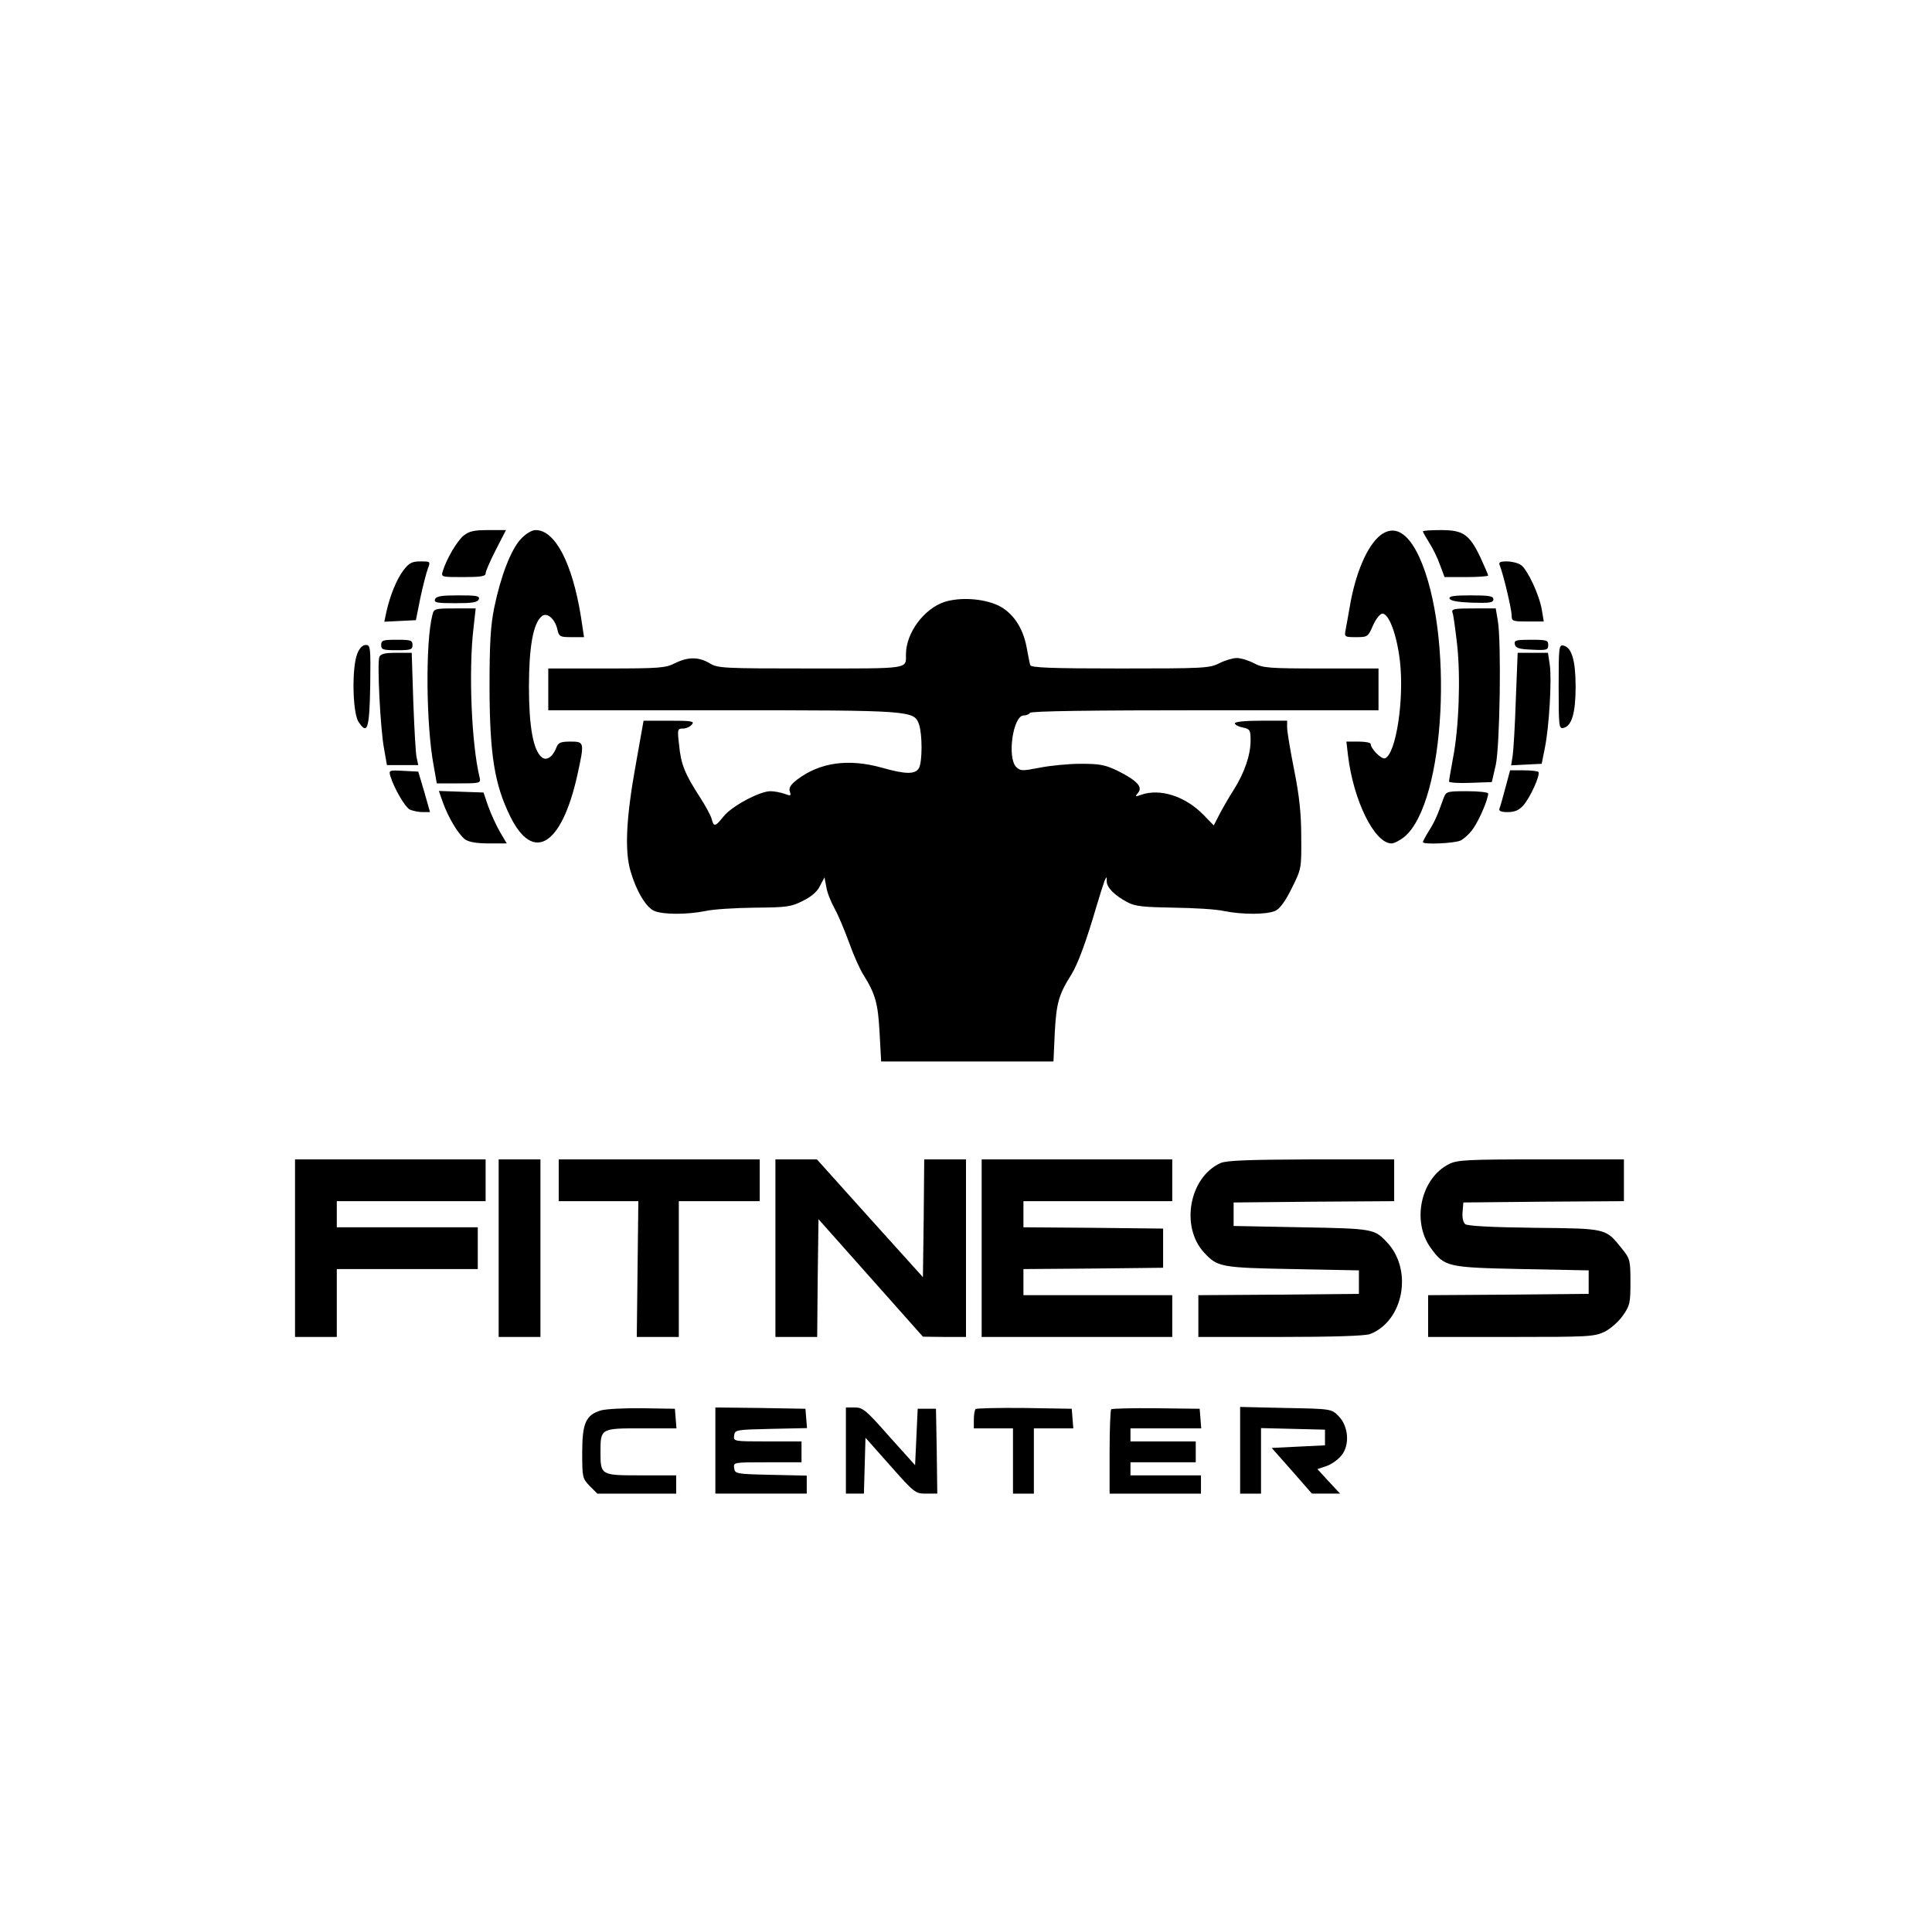 <?xml version="1.0" standalone="no"?>
<!DOCTYPE svg PUBLIC "-//W3C//DTD SVG 20010904//EN"
 "http://www.w3.org/TR/2001/REC-SVG-20010904/DTD/svg10.dtd">
<svg version="1.0" xmlns="http://www.w3.org/2000/svg"
 width="740pt" height="739pt" viewBox="0 0 740 739"
 preserveAspectRatio="xMidYMid meet">

<g transform="translate(0,739) scale(0.1,-0.1)"
fill="#000000" stroke="none">
<path d="M1776 5339 c-25 -20 -65 -88 -80 -136 -7 -23 -6 -23 78 -23 68 0 86
3 86 14 0 8 18 49 39 90 l39 76 -68 0 c-53 0 -73 -4 -94 -21z"/>
<path d="M1995 5326 c-38 -41 -77 -142 -102 -263 -14 -69 -18 -135 -18 -308 1
-257 19 -369 80 -493 88 -177 196 -110 256 158 28 128 28 130 -26 130 -38 0
-47 -4 -54 -23 -14 -36 -38 -52 -56 -37 -33 27 -49 119 -49 270 0 152 16 243
49 270 20 17 51 -10 60 -51 6 -27 10 -29 54 -29 l48 0 -12 79 c-33 205 -99
331 -173 331 -15 0 -37 -13 -57 -34z"/>
<path d="M5287 5340 c-50 -40 -95 -143 -117 -273 -6 -34 -13 -74 -16 -89 -5
-27 -4 -28 40 -28 44 0 46 1 65 45 12 26 27 45 36 45 25 0 55 -80 67 -181 17
-148 -15 -356 -57 -373 -14 -5 -55 37 -55 55 0 5 -21 9 -46 9 l-47 0 6 -52
c21 -175 102 -338 167 -338 10 0 33 12 50 26 156 132 190 778 56 1071 -44 95
-96 124 -149 83z"/>
<path d="M5450 5355 c0 -3 11 -22 24 -43 13 -20 32 -58 41 -84 l18 -48 83 0
c46 0 84 3 84 6 0 3 -14 35 -30 70 -42 88 -66 104 -151 104 -38 0 -69 -2 -69
-5z"/>
<path d="M1546 5207 c-26 -34 -51 -94 -66 -160 l-8 -38 60 3 61 3 17 85 c10
47 23 97 29 113 10 27 10 27 -29 27 -32 0 -43 -6 -64 -33z"/>
<path d="M5745 5223 c14 -35 45 -167 45 -190 0 -22 4 -23 61 -23 l62 0 -7 42
c-9 58 -55 156 -80 174 -11 8 -36 14 -54 14 -28 0 -33 -3 -27 -17z"/>
<path d="M1666 5095 c-4 -13 8 -15 78 -15 65 0 85 3 90 15 4 13 -8 15 -78 15
-65 0 -85 -3 -90 -15z"/>
<path d="M5552 5098 c3 -9 32 -14 86 -16 68 -2 82 0 82 13 0 12 -15 15 -86 15
-64 0 -85 -3 -82 -12z"/>
<path d="M3618 5085 c-79 -26 -148 -119 -148 -201 0 -57 18 -54 -366 -54 -336
0 -355 1 -386 20 -42 25 -83 25 -133 0 -36 -18 -59 -20 -262 -20 l-223 0 0
-80 0 -80 665 0 c728 0 736 -1 755 -54 13 -38 13 -142 0 -167 -14 -25 -50 -25
-142 1 -129 36 -238 20 -324 -45 -26 -20 -33 -32 -29 -46 6 -17 4 -18 -20 -9
-14 5 -39 10 -54 10 -41 0 -148 -57 -179 -96 -32 -40 -38 -42 -46 -11 -3 13
-24 52 -47 87 -56 87 -71 123 -78 198 -7 59 -6 62 15 62 12 0 27 7 34 15 11
13 0 15 -86 15 l-99 0 -29 -163 c-38 -209 -44 -334 -21 -413 22 -76 59 -138
90 -152 33 -15 127 -15 196 -1 30 7 115 12 189 13 123 1 140 3 185 26 33 16
56 36 66 58 l17 32 7 -37 c3 -21 18 -58 32 -83 14 -25 38 -83 55 -129 16 -46
41 -102 55 -124 46 -74 56 -109 62 -222 l6 -110 330 0 330 0 5 110 c6 113 15
146 63 222 25 40 57 126 97 263 12 41 26 84 30 95 9 20 9 20 9 -1 1 -24 31
-54 81 -80 28 -15 61 -18 175 -20 77 -1 164 -6 194 -13 70 -14 163 -14 196 1
17 8 38 36 63 87 37 74 37 76 36 196 0 88 -7 156 -27 256 -15 75 -27 148 -27
162 l0 27 -100 0 c-62 0 -100 -4 -100 -10 0 -6 14 -13 30 -16 28 -6 30 -10 30
-50 0 -56 -24 -125 -66 -191 -18 -28 -42 -70 -54 -93 l-21 -41 -39 40 c-70 72
-167 103 -240 77 -22 -8 -23 -7 -11 8 19 22 -4 47 -78 84 -48 23 -68 27 -141
27 -47 0 -118 -7 -158 -15 -67 -13 -73 -13 -90 3 -35 36 -12 197 29 197 10 0
21 5 24 10 4 7 238 10 671 10 l664 0 0 80 0 80 -220 0 c-201 0 -223 2 -257 20
-21 11 -50 20 -66 20 -15 0 -45 -9 -67 -20 -37 -19 -59 -20 -380 -20 -264 0
-341 3 -344 13 -2 6 -8 37 -14 69 -14 75 -53 132 -108 159 -57 27 -145 33
-206 14z"/>
<path d="M1656 5034 c-27 -105 -24 -422 5 -576 l12 -68 85 0 c82 0 84 1 79 23
-31 126 -43 411 -23 575 l8 72 -80 0 c-78 0 -80 -1 -86 -26z"/>
<path d="M5563 5045 c4 -8 11 -63 18 -122 14 -126 7 -322 -16 -438 -8 -44 -15
-84 -15 -88 0 -4 37 -7 82 -5 l82 3 15 65 c16 73 22 470 8 553 l-8 47 -86 0
c-71 0 -84 -2 -80 -15z"/>
<path d="M1460 4920 c0 -18 7 -20 60 -20 53 0 60 2 60 20 0 18 -7 20 -60 20
-53 0 -60 -2 -60 -20z"/>
<path d="M5802 4923 c3 -15 16 -19 66 -21 57 -3 62 -1 62 18 0 18 -6 20 -66
20 -57 0 -65 -2 -62 -17z"/>
<path d="M1369 4888 c-22 -52 -19 -226 4 -262 34 -52 42 -29 45 137 2 149 1
157 -17 157 -12 0 -24 -12 -32 -32z"/>
<path d="M5970 4760 c0 -148 1 -161 17 -158 33 6 48 57 48 158 0 101 -15 152
-48 158 -16 3 -17 -10 -17 -158z"/>
<path d="M1453 4874 c-9 -23 4 -278 18 -351 l11 -63 60 0 60 0 -6 28 c-4 15
-9 111 -13 215 l-6 187 -59 0 c-44 0 -60 -4 -65 -16z"/>
<path d="M5806 4713 c-3 -98 -9 -195 -12 -216 l-6 -38 58 3 59 3 12 60 c17 83
27 263 19 319 l-7 46 -58 0 -58 0 -7 -177z"/>
<path d="M1495 4418 c15 -48 56 -118 74 -128 11 -5 33 -10 49 -10 l29 0 -22
78 -23 77 -57 3 c-55 3 -56 2 -50 -20z"/>
<path d="M5766 4373 c-10 -38 -20 -74 -23 -80 -3 -9 7 -13 32 -13 26 0 43 7
59 25 26 28 68 120 58 129 -3 3 -28 6 -56 6 l-52 0 -18 -67z"/>
<path d="M1696 4318 c21 -59 60 -124 86 -143 15 -10 45 -15 91 -15 l68 0 -26
44 c-14 24 -34 68 -45 98 l-18 53 -86 3 -85 3 15 -43z"/>
<path d="M5529 4333 c-24 -68 -34 -90 -56 -125 -13 -21 -23 -40 -23 -43 0 -10
119 -5 144 6 14 7 37 28 50 48 23 33 56 111 56 132 0 5 -36 9 -80 9 -79 0 -81
-1 -91 -27z"/>
<path d="M1130 2610 l0 -340 80 0 80 0 0 130 0 130 270 0 270 0 0 80 0 80
-270 0 -270 0 0 50 0 50 285 0 285 0 0 80 0 80 -365 0 -365 0 0 -340z"/>
<path d="M1910 2610 l0 -340 80 0 80 0 0 340 0 340 -80 0 -80 0 0 -340z"/>
<path d="M2140 2870 l0 -80 153 0 152 0 -3 -260 -3 -260 81 0 80 0 0 260 0
260 155 0 155 0 0 80 0 80 -385 0 -385 0 0 -80z"/>
<path d="M2970 2610 l0 -340 80 0 80 0 2 226 3 225 200 -225 200 -225 83 -1
82 0 0 340 0 340 -80 0 -80 0 -2 -226 -3 -225 -203 225 -203 226 -80 0 -79 0
0 -340z"/>
<path d="M3760 2610 l0 -340 365 0 365 0 0 80 0 80 -285 0 -285 0 0 50 0 50
268 2 267 3 0 75 0 75 -267 3 -268 2 0 50 0 50 285 0 285 0 0 80 0 80 -365 0
-365 0 0 -340z"/>
<path d="M4675 2936 c-120 -54 -155 -245 -62 -344 50 -54 64 -57 337 -62 l255
-5 0 -45 0 -45 -307 -3 -308 -2 0 -80 0 -80 314 0 c198 0 325 4 343 11 129 49
166 246 65 352 -48 51 -53 52 -327 57 l-260 5 0 45 0 45 308 3 307 2 0 80 0
80 -317 0 c-243 -1 -325 -4 -348 -14z"/>
<path d="M5550 2932 c-108 -54 -144 -219 -70 -321 53 -73 63 -75 350 -81 l255
-5 0 -45 0 -45 -307 -3 -308 -2 0 -80 0 -80 317 0 c298 0 319 1 359 20 24 12
54 39 70 62 27 38 29 49 29 129 0 82 -2 89 -31 125 -65 81 -56 79 -337 82
-166 2 -256 7 -265 14 -8 7 -12 26 -10 47 l3 36 308 3 307 2 0 80 0 80 -317 0
c-283 0 -322 -2 -353 -18z"/>
<path d="M2303 1989 c-59 -17 -73 -49 -73 -161 0 -97 1 -100 29 -129 l29 -29
151 0 151 0 0 35 0 35 -135 0 c-154 0 -155 0 -155 90 0 90 1 90 156 90 l135 0
-3 38 -3 37 -125 2 c-69 1 -139 -3 -157 -8z"/>
<path d="M2740 1835 l0 -165 175 0 175 0 0 35 0 34 -137 3 c-135 3 -138 4
-141 26 -3 22 -3 22 127 22 l131 0 0 40 0 40 -131 0 c-130 0 -130 0 -127 23 3
21 6 22 141 25 l138 3 -3 37 -3 37 -172 3 -173 2 0 -165z"/>
<path d="M3240 1835 l0 -165 35 0 34 0 3 107 3 107 95 -107 c93 -105 96 -107
138 -107 l42 0 -2 163 -3 162 -35 0 -35 0 -5 -108 -5 -108 -99 110 c-88 100
-101 111 -132 111 l-34 0 0 -165z"/>
<path d="M3737 1994 c-4 -4 -7 -22 -7 -41 l0 -33 75 0 75 0 0 -125 0 -125 40
0 40 0 0 125 0 125 76 0 75 0 -3 38 -3 37 -181 3 c-99 1 -183 -1 -187 -4z"/>
<path d="M4256 1993 c-3 -4 -6 -78 -6 -165 l0 -158 175 0 175 0 0 35 0 35
-135 0 -135 0 0 25 0 25 125 0 125 0 0 40 0 40 -125 0 -125 0 0 25 0 25 136 0
135 0 -3 38 -3 37 -166 2 c-92 1 -169 -1 -173 -4z"/>
<path d="M4750 1836 l0 -166 40 0 40 0 0 125 0 126 123 -3 122 -3 0 -30 0 -30
-102 -5 -102 -5 77 -87 77 -88 54 0 54 0 -44 47 -43 47 33 11 c19 6 45 24 58
40 34 39 29 114 -11 153 -26 26 -27 27 -201 30 l-175 4 0 -166z"/>
</g>
</svg>
